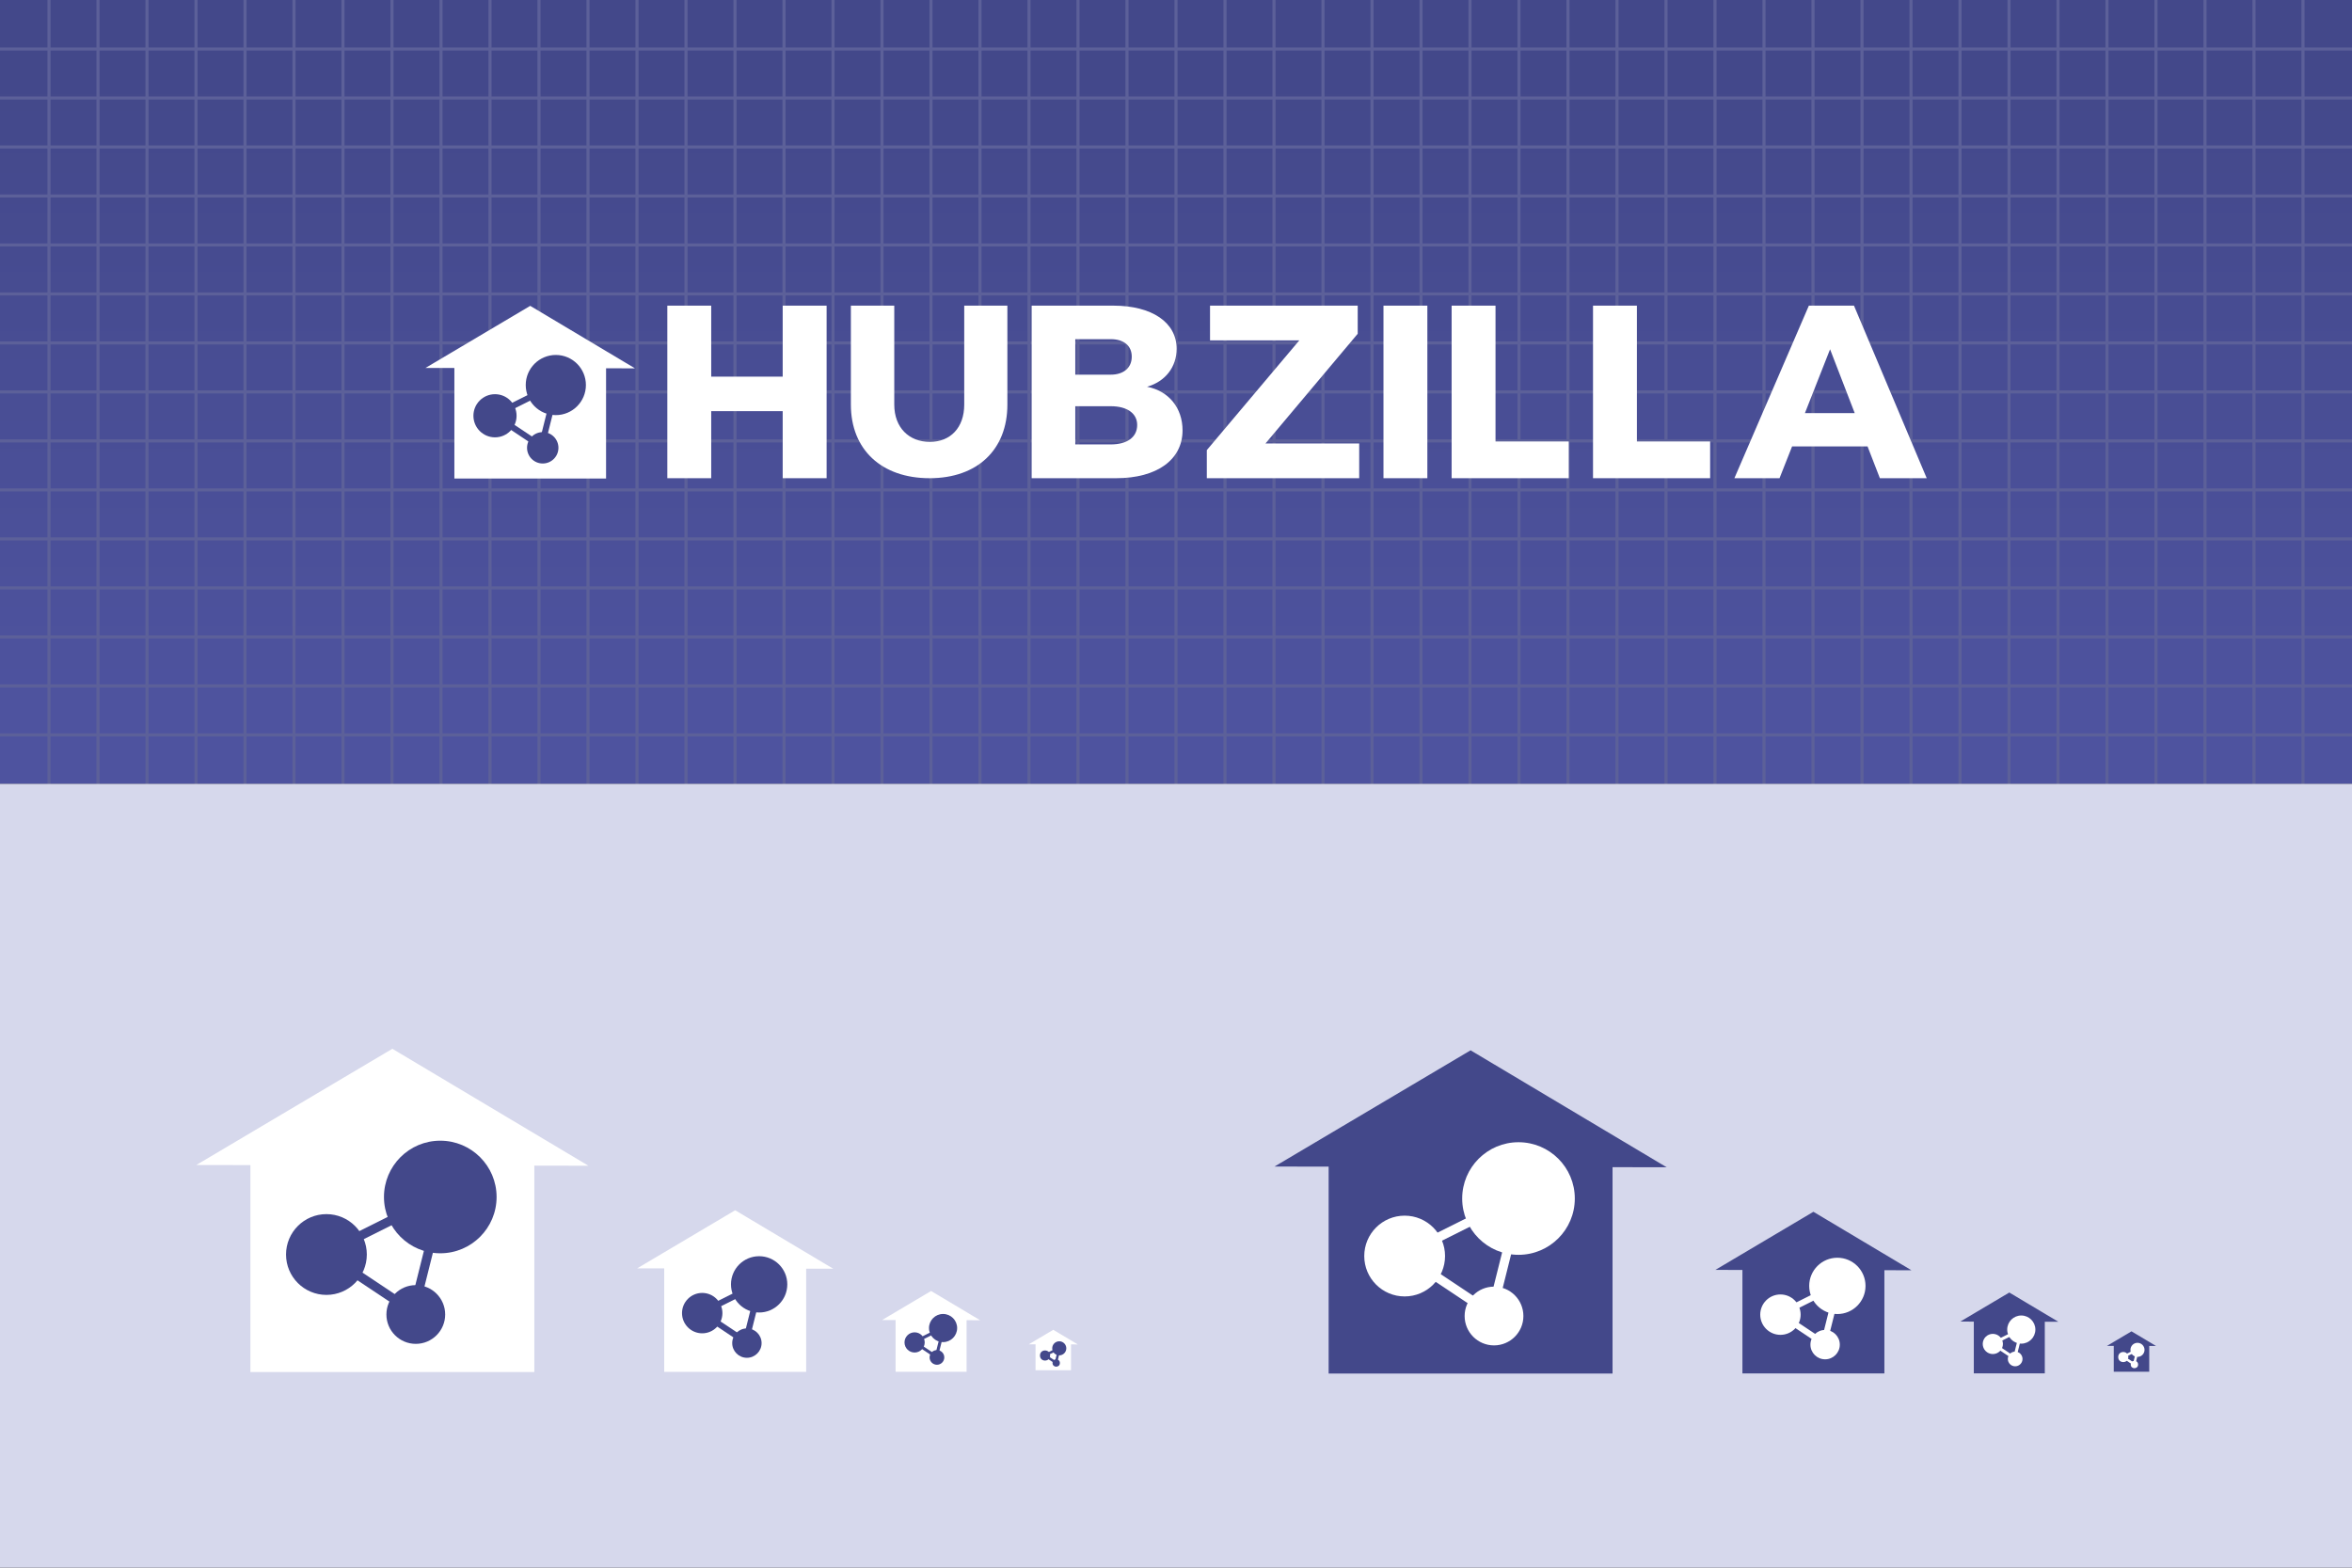 <?xml version="1.0" encoding="UTF-8" standalone="no"?>
<!-- Created with Inkscape (http://www.inkscape.org/) -->

<svg
   xmlns:osb="http://www.openswatchbook.org/uri/2009/osb"
   xmlns:dc="http://purl.org/dc/elements/1.1/"
   xmlns:cc="http://creativecommons.org/ns#"
   xmlns:rdf="http://www.w3.org/1999/02/22-rdf-syntax-ns#"
   xmlns:svg="http://www.w3.org/2000/svg"
   xmlns="http://www.w3.org/2000/svg"
   xmlns:xlink="http://www.w3.org/1999/xlink"
   xmlns:sodipodi="http://sodipodi.sourceforge.net/DTD/sodipodi-0.dtd"
   xmlns:inkscape="http://www.inkscape.org/namespaces/inkscape"
   width="768"
   height="512"
   viewBox="0 0 768 512"
   id="svg8983"
   version="1.1"
   inkscape:version="0.91 r13725"
   sodipodi:docname="logo.svg"
   inkscape:export-filename="/run/media/iko/home/Downloads/hubzilla_logo_3circles.png"
   inkscape:export-xdpi="93.75"
   inkscape:export-ydpi="93.75">
  <rect x="0" y="0" width="768" height="512" fill="#333333" stroke="none"/>
  <defs
     id="defs8985">
    <linearGradient
       id="background2"
       osb:paint="solid">
      <stop
         style="stop-color:#4e539f;stop-opacity:1;"
         offset="0"
         id="stop4354" />
    </linearGradient>
    <linearGradient
       id="base_colour"
       osb:paint="solid">
      <stop
         style="stop-color:#43488a;stop-opacity:1;"
         offset="0"
         id="stop4348" />
    </linearGradient>
    <linearGradient
       inkscape:collect="always"
       xlink:href="#gradient"
       id="linearGradient5020"
       gradientUnits="userSpaceOnUse"
       gradientTransform="matrix(0.75,0,0,1,1e-5,768)"
       x1="512.646"
       y1="20.983"
       x2="512.646"
       y2="233.714" />
    <linearGradient
       id="gradient"
       osb:paint="gradient">
      <stop
         id="stop4482"
         offset="0"
         style="stop-color:#43488a;stop-opacity:1;" />
      <stop
         id="stop4484"
         offset="1"
         style="stop-color:#4e539f;stop-opacity:1" />
    </linearGradient>
    <linearGradient
       inkscape:collect="always"
       xlink:href="#linearGradient4993"
       id="linearGradient4999"
       x1="384"
       y1="496.543"
       x2="384"
       y2="601.696"
       gradientUnits="userSpaceOnUse"
       gradientTransform="matrix(1,0,0,0.915,2.3179688e-5,301.565)" />
    <linearGradient
       inkscape:collect="always"
       id="linearGradient4993">
      <stop
         style="stop-color:#ffffff;stop-opacity:1"
         offset="0"
         id="stop4995" />
      <stop
         style="stop-color:#ffffff;stop-opacity:0"
         offset="1"
         id="stop4997" />
    </linearGradient>
    <filter
       inkscape:collect="always"
       style="color-interpolation-filters:sRGB"
       id="filter5141"
       x="-0.01"
       width="1.02"
       y="-0.015"
       height="1.03">
      <feGaussianBlur
         inkscape:collect="always"
         stdDeviation="0.569"
         id="feGaussianBlur5143" />
    </filter>
    <radialGradient
       inkscape:collect="always"
       xlink:href="#linearGradient5165"
       id="radialGradient5163"
       cx="384"
       cy="648"
       fx="384"
       fy="648"
       r="96"
       gradientUnits="userSpaceOnUse"
       gradientTransform="matrix(-0.018,0.865,-0.805,-0.017,912.754,575.135)" />
    <linearGradient
       id="linearGradient5165"
       inkscape:collect="always">
      <stop
         id="stop5167"
         offset="0"
         style="stop-color:#7f82ae;stop-opacity:1" />
      <stop
         id="stop5169"
         offset="1"
         style="stop-color:#ffffff;stop-opacity:0" />
    </linearGradient>
    <filter
       inkscape:collect="always"
       style="color-interpolation-filters:sRGB"
       id="filter5207"
       x="-0.144"
       width="1.288"
       y="-0.144"
       height="1.288">
      <feGaussianBlur
         inkscape:collect="always"
         stdDeviation="11.52"
         id="feGaussianBlur5209" />
    </filter>
    <linearGradient
       inkscape:collect="always"
       xlink:href="#linearGradient4985"
       id="linearGradient4977"
       x1="384"
       y1="766.909"
       x2="384"
       y2="534.223"
       gradientUnits="userSpaceOnUse"
       gradientTransform="translate(2.3179688e-5,256)" />
    <linearGradient
       inkscape:collect="always"
       id="linearGradient4985">
      <stop
         style="stop-color:#363b70;stop-opacity:1"
         offset="0"
         id="stop4987" />
      <stop
         style="stop-color:#5156a5;stop-opacity:1"
         offset="1"
         id="stop4989" />
    </linearGradient>
    <linearGradient
       inkscape:collect="always"
       xlink:href="#base_colour"
       id="linearGradient4350"
       x1="-256"
       y1="460.362"
       x2="-224"
       y2="460.362"
       gradientUnits="userSpaceOnUse"
       gradientTransform="translate(0,192)" />
    <linearGradient
       inkscape:collect="always"
       xlink:href="#background2"
       id="linearGradient4356"
       x1="-224"
       y1="524.362"
       x2="-192"
       y2="524.362"
       gradientUnits="userSpaceOnUse"
       gradientTransform="translate(0,192)" />
    <linearGradient
       inkscape:collect="always"
       xlink:href="#base_colour"
       id="linearGradient4357"
       x1="-256"
       y1="524.362"
       x2="-224"
       y2="524.362"
       gradientUnits="userSpaceOnUse"
       gradientTransform="translate(0,192)" />
    <filter
       style="color-interpolation-filters:sRGB"
       inkscape:label="Drop Shadow"
       id="filter4384">
      <feFlood
         flood-opacity="0.502"
         flood-color="rgb(0,0,0)"
         result="flood"
         id="feFlood4386" />
      <feComposite
         in="flood"
         in2="SourceGraphic"
         operator="in"
         result="composite1"
         id="feComposite4388" />
      <feGaussianBlur
         in="composite1"
         stdDeviation="15"
         result="blur"
         id="feGaussianBlur4390" />
      <feOffset
         dx="0"
         dy="0"
         result="offset"
         id="feOffset4392" />
      <feComposite
         in="SourceGraphic"
         in2="offset"
         operator="over"
         result="composite2"
         id="feComposite4394" />
    </filter>
  </defs>
  <sodipodi:namedview
     id="base"
     pagecolor="#ffffff"
     bordercolor="#666666"
     borderopacity="1.0"
     inkscape:pageopacity="0.0"
     inkscape:pageshadow="2"
     inkscape:zoom="0.70710678"
     inkscape:cx="298.47927"
     inkscape:cy="400.4321"
     inkscape:document-units="px"
     inkscape:current-layer="layer4"
     showgrid="true"
     inkscape:showpageshadow="false"
     borderlayer="true"
     units="px"
     inkscape:window-width="1920"
     inkscape:window-height="1030"
     inkscape:window-x="0"
     inkscape:window-y="26"
     inkscape:window-maximized="1"
     inkscape:snap-bbox="true"
     inkscape:bbox-paths="true"
     inkscape:bbox-nodes="true"
     inkscape:snap-bbox-edge-midpoints="true"
     inkscape:snap-others="false"
     inkscape:snap-nodes="false"
     inkscape:snap-grids="true"
     showguides="true"
     inkscape:guide-bbox="true"
     inkscape:snap-to-guides="true"
     inkscape:snap-object-midpoints="true"
     inkscape:object-nodes="true"
     inkscape:object-paths="true"
     inkscape:snap-intersection-paths="true"
     inkscape:snap-global="true"
     inkscape:snap-page="false"
     inkscape:snap-bbox-midpoints="true"
     inkscape:snap-text-baseline="true"
     inkscape:snap-smooth-nodes="true"
     inkscape:snap-midpoints="true"
     inkscape:snap-center="true">
    <inkscape:grid
       type="xygrid"
       id="grid3341"
       spacingx="4"
       empspacing="16"
       spacingy="4" />
  </sodipodi:namedview>
  <g
     inkscape:label="_colours"
     inkscape:groupmode="layer"
     id="layer1"
     transform="translate(0,-540.362)"
     style="display:inline">
    <path
       inkscape:connector-curvature="0"
       id="path4270"
       d="m -256,700.362 32,0 0,32 -32,0 z"
       style="display:inline;opacity:1;fill:url(#linearGradient4357);fill-opacity:1;fill-rule:nonzero;stroke:none;stroke-width:5;stroke-linecap:round;stroke-linejoin:round;stroke-miterlimit:4;stroke-dasharray:none;stroke-opacity:1" />
    <path
       inkscape:connector-curvature="0"
       id="path4646"
       d="m -224,700.362 32,0 0,32 -32,0 z"
       style="display:inline;opacity:1;fill:url(#linearGradient4356);fill-opacity:1;fill-rule:nonzero;stroke:none;stroke-width:5;stroke-linecap:round;stroke-linejoin:round;stroke-miterlimit:4;stroke-dasharray:none;stroke-opacity:1" />
    <path
       style="display:inline;opacity:1;fill:url(#linearGradient4350);fill-opacity:1;fill-rule:nonzero;stroke:none;stroke-width:5;stroke-linecap:round;stroke-linejoin:round;stroke-miterlimit:4;stroke-dasharray:none;stroke-opacity:1"
       d="m -256,636.362 32,0 0,32 -32,0 z"
       id="rect4918-6"
       inkscape:connector-curvature="0" />
    <path
       inkscape:connector-curvature="0"
       id="path5222-3"
       d="m -240.078,594.375 -15.921,9.091 4.416,0.009 0,16.888 23.169,0 0,-16.844 4.416,0.009 -16.078,-9.152 z"
       style="display:inline;fill:#43488a;fill-opacity:1;stroke:none" />
    <path
       style="display:inline;opacity:1;fill:#7f82ae;fill-opacity:1;fill-rule:nonzero;stroke:none;stroke-width:5;stroke-linecap:round;stroke-linejoin:round;stroke-miterlimit:4;stroke-dasharray:none;stroke-opacity:1"
       d="m -192,636.362 32,0 0,32 -32,0 z"
       id="rect4918-6-2"
       inkscape:connector-curvature="0" />
    <path
       inkscape:connector-curvature="0"
       id="path4472"
       d="m -128,636.362 32,0 0,32 -32,0 z"
       style="display:inline;opacity:1;fill:#d6d8ec;fill-opacity:1;fill-rule:nonzero;stroke:none;stroke-width:5;stroke-linecap:round;stroke-linejoin:round;stroke-miterlimit:4;stroke-dasharray:none;stroke-opacity:1" />
    <path
       inkscape:connector-curvature="0"
       id="path4489"
       d="m -224,636.362 32,0 0,32 -32,0 z"
       style="display:inline;opacity:1;fill:#5c6099;fill-opacity:1;fill-rule:nonzero;stroke:none;stroke-width:5;stroke-linecap:round;stroke-linejoin:round;stroke-miterlimit:4;stroke-dasharray:none;stroke-opacity:1" />
    <path
       style="display:inline;opacity:1;fill:#afb0d0;fill-opacity:1;fill-rule:nonzero;stroke:none;stroke-width:5;stroke-linecap:round;stroke-linejoin:round;stroke-miterlimit:4;stroke-dasharray:none;stroke-opacity:1"
       d="m -160,636.362 32,0 0,32 -32,0 z"
       id="path4506"
       inkscape:connector-curvature="0" />
    <path
       inkscape:connector-curvature="0"
       id="path4508"
       d="m -96,636.362 32,0 0,32 -32,0 z"
       style="display:inline;opacity:1;fill:#e7e8f5;fill-opacity:1;fill-rule:nonzero;stroke:none;stroke-width:5;stroke-linecap:round;stroke-linejoin:round;stroke-miterlimit:4;stroke-dasharray:none;stroke-opacity:1" />
  </g>
  <g
     inkscape:groupmode="layer"
     id="layer3"
     inkscape:label="icons 256"
     style="display:none"
     transform="translate(0,-512)">
    <rect
       style="display:inline;opacity:1;fill:#43488a;fill-opacity:1;fill-rule:nonzero;stroke:none;stroke-width:5;stroke-linecap:round;stroke-linejoin:round;stroke-miterlimit:4;stroke-dasharray:none;stroke-opacity:1"
       id="rect4293-4"
       width="256"
       height="256"
       x="512"
       y="512" />
    <rect
       style="display:inline;opacity:1;fill:#ffffff;fill-opacity:1;fill-rule:nonzero;stroke:none;stroke-width:5;stroke-linecap:round;stroke-linejoin:round;stroke-miterlimit:4;stroke-dasharray:none;stroke-opacity:1"
       id="rect4293-5"
       width="256"
       height="256"
       x="256"
       y="512" />
    <rect
       style="display:inline;opacity:1;fill:#43488a;fill-opacity:1;fill-rule:nonzero;stroke:none;stroke-width:5;stroke-linecap:round;stroke-linejoin:round;stroke-miterlimit:4;stroke-dasharray:none;stroke-opacity:1"
       id="rect4293"
       width="256"
       height="256"
       x="0"
       y="512" />
    <g
       id="g5987">
      <rect
         style="display:inline;opacity:1;fill:#4e539f;fill-opacity:1;fill-rule:nonzero;stroke:none;stroke-width:5;stroke-linecap:round;stroke-linejoin:round;stroke-miterlimit:4;stroke-dasharray:none;stroke-opacity:1"
         id="rect4240"
         width="256"
         height="256"
         x="512"
         y="768"
         rx="30"
         ry="30" />
      <path
         style="display:inline;fill:#43488a;fill-opacity:1;fill-rule:evenodd;stroke:none;stroke-width:1px;stroke-linecap:butt;stroke-linejoin:miter;stroke-opacity:1"
         d="m 553.186,875.898 23.958,8.832 0,-8.787 z"
         id="path4242"
         inkscape:connector-curvature="0"
         sodipodi:nodetypes="cccc" />
      <path
         style="display:inline;fill:#43488a;fill-opacity:1;fill-rule:evenodd;stroke:none;stroke-width:1px;stroke-linecap:butt;stroke-linejoin:miter;stroke-opacity:1"
         d="m 577.144,967.574 160.094,56.426 c 19.911,0 30.735,-17.471 30.735,-28.726 l 0,-125.855 -127.974,-44.993 -62.855,143.148"
         id="path4244"
         inkscape:connector-curvature="0"
         sodipodi:nodetypes="cccccc" />
      <path
         id="path4248"
         d="m 640,824.426 -86.814,51.471 23.958,0.045 0,91.631 125.711,0 0,-91.397 23.958,0.045 -86.814,-51.796 z"
         style="display:inline;fill:#ffffff;fill-opacity:1;stroke:none"
         inkscape:connector-curvature="0" />
      <path
         inkscape:connector-curvature="0"
         style="display:inline;fill:none;fill-rule:evenodd;stroke:#43488a;stroke-width:5;stroke-linecap:butt;stroke-linejoin:miter;stroke-miterlimit:4;stroke-dasharray:none;stroke-opacity:1"
         d="m 610.264,914.995 52.034,-26.017 0,0 -13.008,52.034 z"
         id="path4250" />
      <circle
         style="display:inline;fill:#43488a;fill-opacity:1;stroke:none"
         id="circle4252"
         cx="661.214"
         cy="890.062"
         r="24.933" />
      <circle
         style="display:inline;fill:#43488a;fill-opacity:1;stroke:none"
         id="circle4254"
         cx="610.806"
         cy="915.537"
         r="17.887" />
      <circle
         style="display:inline;fill:#43488a;fill-opacity:1;stroke:none"
         id="circle4256"
         cx="650.374"
         cy="942.096"
         r="13.008" />
    </g>
    <g
       id="g6017"
       transform="translate(-256,-7e-5)">
      <path
         inkscape:connector-curvature="0"
         style="display:inline;fill:#43488a;fill-opacity:1;stroke:none"
         d="m 640,549.617 -109.627,64.997 30.254,0.057 0,115.711 158.746,0 0,-115.415 30.254,0.057 -109.627,-65.407 z"
         id="rect4213-2-4-3-9" />
      <path
         id="path4229-3-8-1-9"
         d="m 602.45,663.987 65.707,-32.854 0,0 -16.427,65.707 z"
         style="display:inline;fill:none;fill-rule:evenodd;stroke:#ffffff;stroke-width:5.6;stroke-linecap:butt;stroke-linejoin:miter;stroke-miterlimit:4;stroke-dasharray:none;stroke-opacity:1"
         inkscape:connector-curvature="0" />
      <circle
         r="31.485"
         cy="632.502"
         cx="666.789"
         id="path4223-6-6-8-6"
         style="display:inline;fill:#ffffff;fill-opacity:1;stroke:none" />
      <circle
         r="22.587"
         cy="664.671"
         cx="603.135"
         id="path4225-4-7-4-5"
         style="display:inline;fill:#ffffff;fill-opacity:1;stroke:none" />
      <circle
         r="16.427"
         cy="698.21"
         cx="653.1"
         id="path4227-3-9-7-1"
         style="display:inline;fill:#ffffff;fill-opacity:1;stroke:none" />
    </g>
    <g
       id="g6024"
       transform="translate(-256,-7e-5)">
      <path
         inkscape:connector-curvature="0"
         style="display:inline;fill:#ffffff;fill-opacity:1;stroke:none"
         d="m 384,549.617 -109.627,64.997 30.254,0.057 0,115.711 158.746,0 0,-115.415 30.254,0.057 -109.627,-65.407 z"
         id="rect4213-2-4-3" />
      <path
         id="path4229-3-8-1"
         d="m 346.45,663.987 65.707,-32.854 0,0 -16.427,65.707 z"
         style="display:inline;fill:none;fill-rule:evenodd;stroke:#43488a;stroke-width:5.6;stroke-linecap:butt;stroke-linejoin:miter;stroke-miterlimit:4;stroke-dasharray:none;stroke-opacity:1"
         inkscape:connector-curvature="0" />
      <circle
         r="31.485"
         cy="632.502"
         cx="410.789"
         id="path4223-6-6-8"
         style="display:inline;fill:#43488a;fill-opacity:1;stroke:none" />
      <circle
         r="22.587"
         cy="664.671"
         cx="347.135"
         id="path4225-4-7-4"
         style="display:inline;fill:#43488a;fill-opacity:1;stroke:none" />
      <circle
         r="16.427"
         cy="698.21"
         cx="397.1"
         id="path4227-3-9-7"
         style="display:inline;fill:#43488a;fill-opacity:1;stroke:none" />
    </g>
    <g
       id="g6008">
      <circle
         cx="128"
         cy="896"
         r="128"
         id="path4800"
         style="display:inline;opacity:1;fill:#43488a;fill-opacity:1;fill-rule:nonzero;stroke:none;stroke-width:5;stroke-linecap:round;stroke-linejoin:round;stroke-miterlimit:4;stroke-dasharray:none;stroke-opacity:1" />
      <g
         transform="matrix(0.739,0,0,0.739,-155.812,606.99)"
         id="g4416-1-2"
         style="display:inline">
        <path
           id="rect4213-2-4-3-1-1-1"
           d="m 384,293.617 -109.627,64.997 30.254,0.057 0,115.711 158.746,0 0,-115.415 30.254,0.057 -109.627,-65.407 z"
           style="display:inline;fill:#ffffff;fill-opacity:1;stroke:none"
           inkscape:connector-curvature="0" />
        <path
           inkscape:connector-curvature="0"
           style="display:inline;fill:none;fill-rule:evenodd;stroke:#43488a;stroke-width:6.765;stroke-linecap:butt;stroke-linejoin:miter;stroke-miterlimit:4;stroke-dasharray:none;stroke-opacity:1"
           d="m 346.45,407.987 65.707,-32.854 0,0 -16.427,65.707 z"
           id="path4229-3-8-1-3-1-9" />
        <circle
           style="display:inline;fill:#43488a;fill-opacity:1;stroke:none"
           id="path4223-6-6-8-0-5-5"
           cx="410.789"
           cy="376.502"
           r="31.485" />
        <circle
           style="display:inline;fill:#43488a;fill-opacity:1;stroke:none"
           id="path4225-4-7-4-9-0-8"
           cx="347.134"
           cy="408.671"
           r="22.587" />
        <circle
           style="display:inline;fill:#43488a;fill-opacity:1;stroke:none"
           id="path4227-3-9-7-0-8-0"
           cx="397.1"
           cy="442.21"
           r="16.427" />
      </g>
    </g>
    <g
       id="g5997">
      <circle
         cx="384"
         cy="896"
         r="128"
         style="display:inline;opacity:1;fill:url(#linearGradient4977);fill-opacity:1;fill-rule:nonzero;stroke:none;stroke-width:5;stroke-linecap:round;stroke-linejoin:round;stroke-miterlimit:4;stroke-dasharray:none;stroke-opacity:1"
         id="circle4957" />
      <path
         d="m 480,896 a 96,96 0 0 1 -95.561,95.999 96,96 0 0 1 -96.435,-95.122 96,96 0 0 1 94.68,-96.868 96,96 0 0 1 97.3,94.237 L 384,896 Z"
         sodipodi:end="6.2649102"
         sodipodi:start="0"
         sodipodi:ry="96"
         sodipodi:rx="96"
         sodipodi:cy="896"
         sodipodi:cx="384.00003"
         sodipodi:type="arc"
         id="path5145"
         style="display:inline;opacity:1;fill:url(#radialGradient5163);fill-opacity:1;fill-rule:nonzero;stroke:none;stroke-width:5;stroke-linecap:round;stroke-linejoin:round;stroke-miterlimit:4;stroke-dasharray:none;stroke-opacity:1;filter:url(#filter5207)" />
      <g
         style="display:inline"
         id="g4959"
         transform="matrix(0.739,0,0,0.739,100.188,606.99)">
        <path
           inkscape:connector-curvature="0"
           style="display:inline;fill:#ffffff;fill-opacity:1;stroke:none"
           d="m 384,293.617 -109.627,64.997 30.254,0.057 0,115.711 158.746,0 0,-115.415 30.254,0.057 -109.627,-65.407 z"
           id="path4961" />
        <path
           id="path4963"
           d="m 346.45,407.987 65.707,-32.854 0,0 -16.427,65.707 z"
           style="display:inline;fill:none;fill-rule:evenodd;stroke:#43488a;stroke-width:6.765;stroke-linecap:butt;stroke-linejoin:miter;stroke-miterlimit:4;stroke-dasharray:none;stroke-opacity:1"
           inkscape:connector-curvature="0" />
        <circle
           r="31.485"
           cy="376.502"
           cx="410.789"
           id="circle4965"
           style="display:inline;fill:#43488a;fill-opacity:1;stroke:none" />
        <circle
           r="22.587"
           cy="408.671"
           cx="347.134"
           id="circle4967"
           style="display:inline;fill:#43488a;fill-opacity:1;stroke:none" />
        <circle
           r="16.427"
           cy="442.21"
           cx="397.1"
           id="circle4969"
           style="display:inline;fill:#43488a;fill-opacity:1;stroke:none" />
      </g>
      <path
         sodipodi:open="true"
         d="m 451.684,816.083 a 67.684,46.083 0 0 1 -67.177,46.081 67.684,46.083 0 0 1 -68.183,-45.391 67.684,46.083 0 0 1 66.156,-46.761 67.684,46.083 0 0 1 69.174,44.691"
         sodipodi:end="6.2532315"
         sodipodi:start="0"
         sodipodi:ry="46.082565"
         sodipodi:rx="67.683617"
         sodipodi:cy="816.08258"
         sodipodi:cx="384.00003"
         sodipodi:type="arc"
         id="path4991"
         style="display:inline;opacity:1;fill:url(#linearGradient4999);fill-opacity:1;fill-rule:nonzero;stroke:none;stroke-width:5;stroke-linecap:round;stroke-linejoin:round;stroke-miterlimit:4;stroke-dasharray:none;stroke-opacity:1;filter:url(#filter5141)" />
    </g>
    <g
       transform="matrix(0.973,0,0,0.973,266.369,17.282)"
       style="display:inline;filter:url(#filter4384)"
       id="g6024-2">
      <path
         inkscape:connector-curvature="0"
         style="display:inline;fill:#ffffff;fill-opacity:1;stroke:none"
         d="m 384,549.617 -109.627,64.997 30.254,0.057 0,115.711 158.746,0 0,-115.415 30.254,0.057 -109.627,-65.407 z"
         id="rect4213-2-4-3-1" />
      <path
         id="path4229-3-8-1-7"
         d="m 346.45,663.987 65.707,-32.854 0,0 -16.427,65.707 z"
         style="display:inline;fill:none;fill-rule:evenodd;stroke:#43488a;stroke-width:5.6;stroke-linecap:butt;stroke-linejoin:miter;stroke-miterlimit:4;stroke-dasharray:none;stroke-opacity:1"
         inkscape:connector-curvature="0" />
      <circle
         r="31.485"
         cy="632.502"
         cx="410.789"
         id="path4223-6-6-8-5"
         style="display:inline;fill:#43488a;fill-opacity:1;stroke:none" />
      <circle
         r="22.587"
         cy="664.671"
         cx="347.135"
         id="path4225-4-7-4-7"
         style="display:inline;fill:#43488a;fill-opacity:1;stroke:none" />
      <circle
         r="16.427"
         cy="698.21"
         cx="397.1"
         id="path4227-3-9-7-3"
         style="display:inline;fill:#43488a;fill-opacity:1;stroke:none" />
    </g>
  </g>
  <g
     inkscape:groupmode="layer"
     id="layer5"
     inkscape:label="icon and text"
     style="display:inline"
     transform="translate(0,-512)">
    <g
       inkscape:groupmode="layer"
       id="layer2"
       inkscape:label="_background"
       transform="translate(0,-256)"
       style="display:inline">
      <rect
         y="768"
         x="0"
         height="256"
         width="768"
         id="rect4862"
         style="display:inline;opacity:1;fill:url(#linearGradient5020);fill-opacity:1;fill-rule:nonzero;stroke:none;stroke-width:5;stroke-linecap:round;stroke-linejoin:round;stroke-miterlimit:4;stroke-dasharray:none;stroke-opacity:1" />
      <g
         style="display:inline"
         id="g4864"
         transform="translate(0,512)">
        <path
           style="fill:none;fill-rule:evenodd;stroke:#5c6099;stroke-width:1px;stroke-linecap:butt;stroke-linejoin:miter;stroke-opacity:1"
           d="m 0,272 768,0"
           id="path4866"
           inkscape:connector-curvature="0" />
        <path
           inkscape:connector-curvature="0"
           id="path4868"
           d="m 0,288 768,0"
           style="fill:none;fill-rule:evenodd;stroke:#5c6099;stroke-width:1px;stroke-linecap:butt;stroke-linejoin:miter;stroke-opacity:1" />
        <path
           style="fill:none;fill-rule:evenodd;stroke:#5c6099;stroke-width:1px;stroke-linecap:butt;stroke-linejoin:miter;stroke-opacity:1"
           d="m 0,304 768,0"
           id="path4870"
           inkscape:connector-curvature="0" />
        <path
           inkscape:connector-curvature="0"
           id="path4872"
           d="m 0,320 768,0"
           style="fill:none;fill-rule:evenodd;stroke:#5c6099;stroke-width:1px;stroke-linecap:butt;stroke-linejoin:miter;stroke-opacity:1" />
        <path
           style="fill:none;fill-rule:evenodd;stroke:#5c6099;stroke-width:1px;stroke-linecap:butt;stroke-linejoin:miter;stroke-opacity:1"
           d="m 0,336 768,0"
           id="path4874"
           inkscape:connector-curvature="0" />
        <path
           inkscape:connector-curvature="0"
           id="path4876"
           d="m 0,352 768,0"
           style="fill:none;fill-rule:evenodd;stroke:#5c6099;stroke-width:1px;stroke-linecap:butt;stroke-linejoin:miter;stroke-opacity:1" />
        <path
           style="fill:none;fill-rule:evenodd;stroke:#5c6099;stroke-width:1px;stroke-linecap:butt;stroke-linejoin:miter;stroke-opacity:1"
           d="m 0,368 768,0"
           id="path4878"
           inkscape:connector-curvature="0" />
        <path
           inkscape:connector-curvature="0"
           id="path4880"
           d="m 0,384 768,0"
           style="fill:none;fill-rule:evenodd;stroke:#5c6099;stroke-width:1px;stroke-linecap:butt;stroke-linejoin:miter;stroke-opacity:1" />
        <path
           inkscape:connector-curvature="0"
           id="path4882"
           d="m 0,400 768,0"
           style="fill:none;fill-rule:evenodd;stroke:#5c6099;stroke-width:1px;stroke-linecap:butt;stroke-linejoin:miter;stroke-opacity:1" />
        <path
           style="fill:none;fill-rule:evenodd;stroke:#5c6099;stroke-width:1px;stroke-linecap:butt;stroke-linejoin:miter;stroke-opacity:1"
           d="m 0,416 768,0"
           id="path4884"
           inkscape:connector-curvature="0" />
        <path
           inkscape:connector-curvature="0"
           id="path4886"
           d="m 0,432 768,0"
           style="fill:none;fill-rule:evenodd;stroke:#5c6099;stroke-width:1px;stroke-linecap:butt;stroke-linejoin:miter;stroke-opacity:1" />
        <path
           style="fill:none;fill-rule:evenodd;stroke:#5c6099;stroke-width:1px;stroke-linecap:butt;stroke-linejoin:miter;stroke-opacity:1"
           d="m 0,448 768,0"
           id="path4888"
           inkscape:connector-curvature="0" />
        <path
           inkscape:connector-curvature="0"
           id="path4890"
           d="m 0,464 768,0"
           style="fill:none;fill-rule:evenodd;stroke:#5c6099;stroke-width:1px;stroke-linecap:butt;stroke-linejoin:miter;stroke-opacity:1" />
        <path
           style="fill:none;fill-rule:evenodd;stroke:#5c6099;stroke-width:1px;stroke-linecap:butt;stroke-linejoin:miter;stroke-opacity:1"
           d="m 0,480 768,0"
           id="path4892"
           inkscape:connector-curvature="0" />
        <path
           inkscape:connector-curvature="0"
           id="path4894"
           d="m 0,496 768,0"
           style="fill:none;fill-rule:evenodd;stroke:#5c6099;stroke-width:1px;stroke-linecap:butt;stroke-linejoin:miter;stroke-opacity:1" />
        <path
           style="fill:none;fill-rule:evenodd;stroke:#5c6099;stroke-width:1px;stroke-linecap:butt;stroke-linejoin:miter;stroke-opacity:1"
           d="m 16,256 0,256"
           id="path4896"
           inkscape:connector-curvature="0" />
        <path
           style="fill:none;fill-rule:evenodd;stroke:#5c6099;stroke-width:1px;stroke-linecap:butt;stroke-linejoin:miter;stroke-opacity:1"
           d="m 32,256 0,256"
           id="path4898"
           inkscape:connector-curvature="0" />
        <path
           style="fill:none;fill-rule:evenodd;stroke:#5c6099;stroke-width:1px;stroke-linecap:butt;stroke-linejoin:miter;stroke-opacity:1"
           d="m 48,256 0,256"
           id="path4900"
           inkscape:connector-curvature="0" />
        <path
           style="fill:none;fill-rule:evenodd;stroke:#5c6099;stroke-width:1px;stroke-linecap:butt;stroke-linejoin:miter;stroke-opacity:1"
           d="m 64,256 0,256"
           id="path4902"
           inkscape:connector-curvature="0" />
        <path
           style="fill:none;fill-rule:evenodd;stroke:#5c6099;stroke-width:1px;stroke-linecap:butt;stroke-linejoin:miter;stroke-opacity:1"
           d="m 80,256 0,256"
           id="path4904"
           inkscape:connector-curvature="0" />
        <path
           inkscape:connector-curvature="0"
           id="path4906"
           d="m 96,256 0,256"
           style="fill:none;fill-rule:evenodd;stroke:#5c6099;stroke-width:1px;stroke-linecap:butt;stroke-linejoin:miter;stroke-opacity:1" />
        <path
           inkscape:connector-curvature="0"
           id="path4908"
           d="m 112,256 0,256"
           style="fill:none;fill-rule:evenodd;stroke:#5c6099;stroke-width:1px;stroke-linecap:butt;stroke-linejoin:miter;stroke-opacity:1" />
        <path
           inkscape:connector-curvature="0"
           id="path4910"
           d="m 128,256 0,256"
           style="fill:none;fill-rule:evenodd;stroke:#5c6099;stroke-width:1px;stroke-linecap:butt;stroke-linejoin:miter;stroke-opacity:1" />
        <path
           inkscape:connector-curvature="0"
           id="path4912"
           d="m 144,256 0,256"
           style="fill:none;fill-rule:evenodd;stroke:#5c6099;stroke-width:1px;stroke-linecap:butt;stroke-linejoin:miter;stroke-opacity:1" />
        <path
           inkscape:connector-curvature="0"
           id="path4914"
           d="m 160,256 0,256"
           style="fill:none;fill-rule:evenodd;stroke:#5c6099;stroke-width:1px;stroke-linecap:butt;stroke-linejoin:miter;stroke-opacity:1" />
        <path
           style="fill:none;fill-rule:evenodd;stroke:#5c6099;stroke-width:1px;stroke-linecap:butt;stroke-linejoin:miter;stroke-opacity:1"
           d="m 176,256 0,256"
           id="path4916"
           inkscape:connector-curvature="0" />
        <path
           style="fill:none;fill-rule:evenodd;stroke:#5c6099;stroke-width:1px;stroke-linecap:butt;stroke-linejoin:miter;stroke-opacity:1"
           d="m 192,256 0,256"
           id="path4918"
           inkscape:connector-curvature="0" />
        <path
           style="fill:none;fill-rule:evenodd;stroke:#5c6099;stroke-width:1px;stroke-linecap:butt;stroke-linejoin:miter;stroke-opacity:1"
           d="m 208,256 0,256"
           id="path4920"
           inkscape:connector-curvature="0" />
        <path
           style="fill:none;fill-rule:evenodd;stroke:#5c6099;stroke-width:1px;stroke-linecap:butt;stroke-linejoin:miter;stroke-opacity:1"
           d="m 224,256 0,256"
           id="path4922"
           inkscape:connector-curvature="0" />
        <path
           style="fill:none;fill-rule:evenodd;stroke:#5c6099;stroke-width:1px;stroke-linecap:butt;stroke-linejoin:miter;stroke-opacity:1"
           d="m 240,256 0,256"
           id="path4924"
           inkscape:connector-curvature="0" />
        <path
           inkscape:connector-curvature="0"
           id="path4926"
           d="m 256,256 0,256"
           style="fill:none;fill-rule:evenodd;stroke:#5c6099;stroke-width:1px;stroke-linecap:butt;stroke-linejoin:miter;stroke-opacity:1" />
        <path
           inkscape:connector-curvature="0"
           id="path4928"
           d="m 272,256 0,256"
           style="fill:none;fill-rule:evenodd;stroke:#5c6099;stroke-width:1px;stroke-linecap:butt;stroke-linejoin:miter;stroke-opacity:1" />
        <path
           inkscape:connector-curvature="0"
           id="path4930"
           d="m 288,256 0,256"
           style="fill:none;fill-rule:evenodd;stroke:#5c6099;stroke-width:1px;stroke-linecap:butt;stroke-linejoin:miter;stroke-opacity:1" />
        <path
           inkscape:connector-curvature="0"
           id="path4932"
           d="m 304,256 0,256"
           style="fill:none;fill-rule:evenodd;stroke:#5c6099;stroke-width:1px;stroke-linecap:butt;stroke-linejoin:miter;stroke-opacity:1" />
        <path
           inkscape:connector-curvature="0"
           id="path4934"
           d="m 320,256 0,256"
           style="fill:none;fill-rule:evenodd;stroke:#5c6099;stroke-width:1px;stroke-linecap:butt;stroke-linejoin:miter;stroke-opacity:1" />
        <path
           style="fill:none;fill-rule:evenodd;stroke:#5c6099;stroke-width:1px;stroke-linecap:butt;stroke-linejoin:miter;stroke-opacity:1"
           d="m 336,256 0,256"
           id="path4936"
           inkscape:connector-curvature="0" />
        <path
           style="fill:none;fill-rule:evenodd;stroke:#5c6099;stroke-width:1px;stroke-linecap:butt;stroke-linejoin:miter;stroke-opacity:1"
           d="m 352,256 0,256"
           id="path4938"
           inkscape:connector-curvature="0" />
        <path
           style="fill:none;fill-rule:evenodd;stroke:#5c6099;stroke-width:1px;stroke-linecap:butt;stroke-linejoin:miter;stroke-opacity:1"
           d="m 368,256 0,256"
           id="path4940"
           inkscape:connector-curvature="0" />
        <path
           style="fill:none;fill-rule:evenodd;stroke:#5c6099;stroke-width:1px;stroke-linecap:butt;stroke-linejoin:miter;stroke-opacity:1"
           d="m 384,256 0,256"
           id="path4942"
           inkscape:connector-curvature="0" />
        <path
           style="fill:none;fill-rule:evenodd;stroke:#5c6099;stroke-width:1px;stroke-linecap:butt;stroke-linejoin:miter;stroke-opacity:1"
           d="m 400,256 0,256"
           id="path4944"
           inkscape:connector-curvature="0" />
        <path
           inkscape:connector-curvature="0"
           id="path4946"
           d="m 416,256 0,256"
           style="fill:none;fill-rule:evenodd;stroke:#5c6099;stroke-width:1px;stroke-linecap:butt;stroke-linejoin:miter;stroke-opacity:1" />
        <path
           inkscape:connector-curvature="0"
           id="path4948"
           d="m 432,256 0,256"
           style="fill:none;fill-rule:evenodd;stroke:#5c6099;stroke-width:1px;stroke-linecap:butt;stroke-linejoin:miter;stroke-opacity:1" />
        <path
           inkscape:connector-curvature="0"
           id="path4950"
           d="m 448,256 0,256"
           style="fill:none;fill-rule:evenodd;stroke:#5c6099;stroke-width:1px;stroke-linecap:butt;stroke-linejoin:miter;stroke-opacity:1" />
        <path
           inkscape:connector-curvature="0"
           id="path4952"
           d="m 464,256 0,256"
           style="fill:none;fill-rule:evenodd;stroke:#5c6099;stroke-width:1px;stroke-linecap:butt;stroke-linejoin:miter;stroke-opacity:1" />
        <path
           inkscape:connector-curvature="0"
           id="path4954"
           d="m 480,256 0,256"
           style="fill:none;fill-rule:evenodd;stroke:#5c6099;stroke-width:1px;stroke-linecap:butt;stroke-linejoin:miter;stroke-opacity:1" />
        <path
           style="fill:none;fill-rule:evenodd;stroke:#5c6099;stroke-width:1px;stroke-linecap:butt;stroke-linejoin:miter;stroke-opacity:1"
           d="m 496,256 0,256"
           id="path4956"
           inkscape:connector-curvature="0" />
        <path
           style="fill:none;fill-rule:evenodd;stroke:#5c6099;stroke-width:1px;stroke-linecap:butt;stroke-linejoin:miter;stroke-opacity:1"
           d="m 512,256 0,256"
           id="path4958"
           inkscape:connector-curvature="0" />
        <path
           style="fill:none;fill-rule:evenodd;stroke:#5c6099;stroke-width:1px;stroke-linecap:butt;stroke-linejoin:miter;stroke-opacity:1"
           d="m 528,256 0,256"
           id="path4960"
           inkscape:connector-curvature="0" />
        <path
           style="fill:none;fill-rule:evenodd;stroke:#5c6099;stroke-width:1px;stroke-linecap:butt;stroke-linejoin:miter;stroke-opacity:1"
           d="m 544,256 0,256"
           id="path4962"
           inkscape:connector-curvature="0" />
        <path
           style="fill:none;fill-rule:evenodd;stroke:#5c6099;stroke-width:1px;stroke-linecap:butt;stroke-linejoin:miter;stroke-opacity:1"
           d="m 560,256 0,256"
           id="path4964"
           inkscape:connector-curvature="0" />
        <path
           inkscape:connector-curvature="0"
           id="path4966"
           d="m 576,256 0,256"
           style="fill:none;fill-rule:evenodd;stroke:#5c6099;stroke-width:1px;stroke-linecap:butt;stroke-linejoin:miter;stroke-opacity:1" />
        <path
           inkscape:connector-curvature="0"
           id="path4968"
           d="m 592,256 0,256"
           style="fill:none;fill-rule:evenodd;stroke:#5c6099;stroke-width:1px;stroke-linecap:butt;stroke-linejoin:miter;stroke-opacity:1" />
        <path
           inkscape:connector-curvature="0"
           id="path4970"
           d="m 608,256 0,256"
           style="fill:none;fill-rule:evenodd;stroke:#5c6099;stroke-width:1px;stroke-linecap:butt;stroke-linejoin:miter;stroke-opacity:1" />
        <path
           inkscape:connector-curvature="0"
           id="path4972"
           d="m 624,256 0,256"
           style="fill:none;fill-rule:evenodd;stroke:#5c6099;stroke-width:1px;stroke-linecap:butt;stroke-linejoin:miter;stroke-opacity:1" />
        <path
           inkscape:connector-curvature="0"
           id="path4974"
           d="m 640,256 0,256"
           style="fill:none;fill-rule:evenodd;stroke:#5c6099;stroke-width:1px;stroke-linecap:butt;stroke-linejoin:miter;stroke-opacity:1" />
        <path
           style="fill:none;fill-rule:evenodd;stroke:#5c6099;stroke-width:1px;stroke-linecap:butt;stroke-linejoin:miter;stroke-opacity:1"
           d="m 656,256 0,256"
           id="path4976"
           inkscape:connector-curvature="0" />
        <path
           style="fill:none;fill-rule:evenodd;stroke:#5c6099;stroke-width:1px;stroke-linecap:butt;stroke-linejoin:miter;stroke-opacity:1"
           d="m 672,256 0,256"
           id="path4978"
           inkscape:connector-curvature="0" />
        <path
           style="fill:none;fill-rule:evenodd;stroke:#5c6099;stroke-width:1px;stroke-linecap:butt;stroke-linejoin:miter;stroke-opacity:1"
           d="m 688,256 0,256"
           id="path4980"
           inkscape:connector-curvature="0" />
        <path
           style="fill:none;fill-rule:evenodd;stroke:#5c6099;stroke-width:1px;stroke-linecap:butt;stroke-linejoin:miter;stroke-opacity:1"
           d="m 704,256 0,256"
           id="path4982"
           inkscape:connector-curvature="0" />
        <path
           style="fill:none;fill-rule:evenodd;stroke:#5c6099;stroke-width:1px;stroke-linecap:butt;stroke-linejoin:miter;stroke-opacity:1"
           d="m 720,256 0,256"
           id="path4984"
           inkscape:connector-curvature="0" />
        <path
           inkscape:connector-curvature="0"
           id="path4986"
           d="m 736,256 0,256"
           style="fill:none;fill-rule:evenodd;stroke:#5c6099;stroke-width:1px;stroke-linecap:butt;stroke-linejoin:miter;stroke-opacity:1" />
        <path
           inkscape:connector-curvature="0"
           id="path4988"
           d="m 752,256 0,256"
           style="fill:none;fill-rule:evenodd;stroke:#5c6099;stroke-width:1px;stroke-linecap:butt;stroke-linejoin:miter;stroke-opacity:1" />
      </g>
      <rect
         style="display:inline;opacity:1;fill:#d6d8ec;fill-opacity:1;fill-rule:nonzero;stroke:none;stroke-width:5;stroke-linecap:round;stroke-linejoin:round;stroke-miterlimit:4;stroke-dasharray:none;stroke-opacity:1"
         id="rect5983"
         width="768"
         height="256"
         x="0"
         y="1024" />
    </g>
    <g
       inkscape:groupmode="layer"
       id="layer4"
       inkscape:label="icons 128 64 32 16"
       transform="translate(0,-512)"
       style="display:inline">
      <g
         style="display:inline"
         id="g4325"
         transform="matrix(0.584,0,0,0.584,-217.579,1201.209)">
        <path
           inkscape:connector-curvature="0"
           style="display:inline;fill:#ffffff;fill-opacity:1;stroke:none"
           d="m 591.949,283.079 -109.627,64.997 30.254,0.057 0,115.711 158.746,0 0,-115.415 30.254,0.057 -109.627,-65.407 z"
           id="rect4213-2-4-3-8" />
        <path
           id="path4229-3-8-1-1"
           d="m 554.399,397.449 65.707,-32.854 0,0 -16.427,65.707 z"
           style="display:inline;fill:none;fill-rule:evenodd;stroke:#43488a;stroke-width:5.139;stroke-linecap:butt;stroke-linejoin:miter;stroke-miterlimit:4;stroke-dasharray:none;stroke-opacity:1"
           inkscape:connector-curvature="0" />
        <circle
           r="31.485"
           cy="365.964"
           cx="618.738"
           id="path4223-6-6-8-1"
           style="display:inline;fill:#43488a;fill-opacity:1;stroke:none" />
        <circle
           r="22.587"
           cy="398.133"
           cx="555.084"
           id="path4225-4-7-4-3"
           style="display:inline;fill:#43488a;fill-opacity:1;stroke:none" />
        <circle
           r="16.427"
           cy="431.671"
           cx="605.049"
           id="path4227-3-9-7-2"
           style="display:inline;fill:#43488a;fill-opacity:1;stroke:none" />
      </g>
      <g
         style="display:inline"
         transform="matrix(0.292,0,0,0.292,67.211,1336.604)"
         id="g4406">
        <path
           id="path4408"
           d="m 591.949,283.079 -109.627,64.997 30.254,0.057 0,115.711 158.746,0 0,-115.415 30.254,0.057 -109.627,-65.407 z"
           style="display:inline;fill:#ffffff;fill-opacity:1;stroke:none"
           inkscape:connector-curvature="0" />
        <path
           inkscape:connector-curvature="0"
           style="display:inline;fill:none;fill-rule:evenodd;stroke:#43488a;stroke-width:6.852;stroke-linecap:butt;stroke-linejoin:miter;stroke-miterlimit:4;stroke-dasharray:none;stroke-opacity:1"
           d="m 554.399,397.449 65.707,-32.854 0,0 -16.427,65.707 z"
           id="path4410" />
        <circle
           style="display:inline;fill:#43488a;fill-opacity:1;stroke:none"
           id="circle4412"
           cx="618.738"
           cy="365.964"
           r="31.485" />
        <circle
           style="display:inline;fill:#43488a;fill-opacity:1;stroke:none"
           id="circle4414"
           cx="555.084"
           cy="398.133"
           r="22.587" />
        <circle
           style="display:inline;fill:#43488a;fill-opacity:1;stroke:none"
           id="circle4416"
           cx="605.049"
           cy="431.671"
           r="16.427" />
      </g>
      <g
         style="display:inline"
         id="g4418"
         transform="matrix(0.146,0,0,0.146,217.605,1404.302)">
        <path
           inkscape:connector-curvature="0"
           style="display:inline;fill:#ffffff;fill-opacity:1;stroke:none"
           d="m 591.949,283.079 -109.627,64.997 30.254,0.057 0,115.711 158.746,0 0,-115.415 30.254,0.057 -109.627,-65.407 z"
           id="path4420" />
        <path
           id="path4422"
           d="m 554.399,397.449 65.707,-32.854 0,0 -16.427,65.707 z"
           style="display:inline;fill:none;fill-rule:evenodd;stroke:#43488a;stroke-width:6.852;stroke-linecap:butt;stroke-linejoin:miter;stroke-miterlimit:4;stroke-dasharray:none;stroke-opacity:1"
           inkscape:connector-curvature="0" />
        <circle
           r="31.485"
           cy="365.964"
           cx="618.738"
           id="circle4424"
           style="display:inline;fill:#43488a;fill-opacity:1;stroke:none" />
        <circle
           r="22.587"
           cy="398.133"
           cx="555.084"
           id="circle4426"
           style="display:inline;fill:#43488a;fill-opacity:1;stroke:none" />
        <circle
           r="16.427"
           cy="431.671"
           cx="605.049"
           id="circle4428"
           style="display:inline;fill:#43488a;fill-opacity:1;stroke:none" />
      </g>
      <g
         transform="translate(-176.036,1151.5)"
         style="display:inline"
         id="g5321">
        <path
           id="path5123"
           d="m 519.964,306.809 -8,4.743 2.208,0.004 0,8.444 11.584,0 0,-8.422 2.208,0.004 -8,-4.773 z"
           style="display:inline;fill:#ffffff;fill-opacity:1;stroke:none"
           inkscape:connector-curvature="0" />
        <path
           inkscape:connector-curvature="0"
           style="display:inline;fill:none;fill-rule:evenodd;stroke:#43488a;stroke-width:0.8;stroke-linecap:butt;stroke-linejoin:miter;stroke-miterlimit:4;stroke-dasharray:none;stroke-opacity:1"
           d="m 517.224,315.155 4.795,-2.397 0,0 -1.199,4.795 z"
           id="path5125" />
        <circle
           style="display:inline;fill:#43488a;fill-opacity:1;stroke:none"
           id="circle5127"
           cx="521.919"
           cy="312.857"
           r="2.298" />
        <circle
           style="display:inline;fill:#43488a;fill-opacity:1;stroke:none"
           id="circle5129"
           cx="517.274"
           cy="315.205"
           r="1.648" />
        <circle
           style="display:inline;fill:#43488a;fill-opacity:1;stroke:none"
           id="circle5131"
           cx="520.92"
           cy="317.652"
           r="1.199" />
      </g>
      <g
         transform="matrix(0.584,0,0,0.584,134.493,1201.709)"
         id="g5328"
         style="display:inline">
        <path
           id="path5330"
           d="m 591.949,283.079 -109.627,64.997 30.254,0.057 0,115.711 158.746,0 0,-115.415 30.254,0.057 -109.627,-65.407 z"
           style="display:inline;fill:#43488a;fill-opacity:1;stroke:none"
           inkscape:connector-curvature="0" />
        <path
           inkscape:connector-curvature="0"
           style="display:inline;fill:none;fill-rule:evenodd;stroke:#ffffff;stroke-width:5.139;stroke-linecap:butt;stroke-linejoin:miter;stroke-miterlimit:4;stroke-dasharray:none;stroke-opacity:1"
           d="m 554.399,397.449 65.707,-32.854 0,0 -16.427,65.707 z"
           id="path5332" />
        <circle
           style="display:inline;fill:#ffffff;fill-opacity:1;stroke:none"
           id="circle5334"
           cx="618.738"
           cy="365.964"
           r="31.485" />
        <circle
           style="display:inline;fill:#ffffff;fill-opacity:1;stroke:none"
           id="circle5336"
           cx="555.084"
           cy="398.133"
           r="22.587" />
        <circle
           style="display:inline;fill:#ffffff;fill-opacity:1;stroke:none"
           id="circle5338"
           cx="605.049"
           cy="431.671"
           r="16.427" />
      </g>
      <g
         id="g5340"
         transform="matrix(0.292,0,0,0.292,419.282,1337.104)"
         style="display:inline">
        <path
           inkscape:connector-curvature="0"
           style="display:inline;fill:#43488a;fill-opacity:1;stroke:none"
           d="m 591.949,283.079 -109.627,64.997 30.254,0.057 0,115.711 158.746,0 0,-115.415 30.254,0.057 -109.627,-65.407 z"
           id="path5342" />
        <path
           id="path5344"
           d="m 554.399,397.449 65.707,-32.854 0,0 -16.427,65.707 z"
           style="display:inline;fill:none;fill-rule:evenodd;stroke:#ffffff;stroke-width:6.852;stroke-linecap:butt;stroke-linejoin:miter;stroke-miterlimit:4;stroke-dasharray:none;stroke-opacity:1"
           inkscape:connector-curvature="0" />
        <circle
           r="31.485"
           cy="365.964"
           cx="618.738"
           id="circle5346"
           style="display:inline;fill:#ffffff;fill-opacity:1;stroke:none" />
        <circle
           r="22.587"
           cy="398.133"
           cx="555.084"
           id="circle5348"
           style="display:inline;fill:#ffffff;fill-opacity:1;stroke:none" />
        <circle
           r="16.427"
           cy="431.671"
           cx="605.049"
           id="circle5350"
           style="display:inline;fill:#ffffff;fill-opacity:1;stroke:none" />
      </g>
      <g
         transform="matrix(0.146,0,0,0.146,569.677,1404.802)"
         id="g5352"
         style="display:inline">
        <path
           id="path5354"
           d="m 591.949,283.079 -109.627,64.997 30.254,0.057 0,115.711 158.746,0 0,-115.415 30.254,0.057 -109.627,-65.407 z"
           style="display:inline;fill:#43488a;fill-opacity:1;stroke:none"
           inkscape:connector-curvature="0" />
        <path
           inkscape:connector-curvature="0"
           style="display:inline;fill:none;fill-rule:evenodd;stroke:#ffffff;stroke-width:6.852;stroke-linecap:butt;stroke-linejoin:miter;stroke-miterlimit:4;stroke-dasharray:none;stroke-opacity:1"
           d="m 554.399,397.449 65.707,-32.854 0,0 -16.427,65.707 z"
           id="path5356" />
        <circle
           style="display:inline;fill:#ffffff;fill-opacity:1;stroke:none"
           id="circle5358"
           cx="618.738"
           cy="365.964"
           r="31.485" />
        <circle
           style="display:inline;fill:#ffffff;fill-opacity:1;stroke:none"
           id="circle5360"
           cx="555.084"
           cy="398.133"
           r="22.587" />
        <circle
           style="display:inline;fill:#ffffff;fill-opacity:1;stroke:none"
           id="circle5362"
           cx="605.049"
           cy="431.671"
           r="16.427" />
      </g>
      <g
         style="display:inline"
         id="g5364"
         transform="translate(176.036,1152)">
        <path
           inkscape:connector-curvature="0"
           style="display:inline;fill:#43488a;fill-opacity:1;stroke:none"
           d="m 519.964,306.809 -8,4.743 2.208,0.004 0,8.444 11.584,0 0,-8.422 2.208,0.004 -8,-4.773 z"
           id="path5366" />
        <path
           id="path5368"
           d="m 517.224,315.155 4.795,-2.397 0,0 -1.199,4.795 z"
           style="display:inline;fill:none;fill-rule:evenodd;stroke:#ffffff;stroke-width:0.8;stroke-linecap:butt;stroke-linejoin:miter;stroke-miterlimit:4;stroke-dasharray:none;stroke-opacity:1"
           inkscape:connector-curvature="0" />
        <circle
           r="2.298"
           cy="312.857"
           cx="521.919"
           id="circle5370"
           style="display:inline;fill:#ffffff;fill-opacity:1;stroke:none" />
        <circle
           r="1.648"
           cy="315.205"
           cx="517.274"
           id="circle5372"
           style="display:inline;fill:#ffffff;fill-opacity:1;stroke:none" />
        <circle
           r="1.199"
           cy="317.652"
           cx="520.92"
           id="circle5374"
           style="display:inline;fill:#ffffff;fill-opacity:1;stroke:none" />
      </g>
    </g>
    <g
       id="g4240"
       transform="translate(0,224)">
      <g
         transform="matrix(0.312,0,0,0.312,53.326,296.282)"
         id="g4416-1">
        <path
           id="rect4213-2-4-3-1-1"
           d="m 384,293.617 -109.627,64.997 30.254,0.057 0,115.711 158.746,0 0,-115.415 30.254,0.057 -109.627,-65.407 z"
           style="display:inline;fill:#ffffff;fill-opacity:1;stroke:none"
           inkscape:connector-curvature="0" />
        <path
           inkscape:connector-curvature="0"
           style="display:inline;fill:none;fill-rule:evenodd;stroke:#43488a;stroke-width:6.415;stroke-linecap:butt;stroke-linejoin:miter;stroke-miterlimit:4;stroke-dasharray:none;stroke-opacity:1"
           d="m 346.45,407.987 65.707,-32.854 0,0 -16.427,65.707 z"
           id="path4229-3-8-1-3-1" />
        <circle
           style="display:inline;fill:#43488a;fill-opacity:1;stroke:none"
           id="path4223-6-6-8-0-5"
           cx="410.789"
           cy="376.502"
           r="31.485" />
        <circle
           style="display:inline;fill:#43488a;fill-opacity:1;stroke:none"
           id="path4225-4-7-4-9-0"
           cx="347.134"
           cy="408.671"
           r="22.587" />
        <circle
           style="display:inline;fill:#43488a;fill-opacity:1;stroke:none"
           id="path4227-3-9-7-0-8"
           cx="397.1"
           cy="442.21"
           r="16.427" />
      </g>
      <path
         d="m 269.912,444.178 0,-56.356 -14.331,0 0,23.187 -23.348,0 0,-23.187 -14.331,0 0,56.356 14.331,0 0,-21.898 23.348,0 0,21.898 14.331,0 z"
         style="font-style:normal;font-variant:normal;font-weight:bold;font-stretch:normal;font-size:136.168px;line-height:125%;font-family:Montserrat;-inkscape-font-specification:'Montserrat Bold';letter-spacing:0px;word-spacing:0px;fill:#ffffff;fill-opacity:1;stroke:none;stroke-width:1px;stroke-linecap:butt;stroke-linejoin:miter;stroke-opacity:1"
         id="path4428-6"
         inkscape:connector-curvature="0" />
      <path
         d="m 328.941,387.822 -14.089,0 0,32.317 c 0,7.562 -4.537,12.179 -11.224,12.179 -6.766,0 -11.622,-4.617 -11.622,-12.179 l 0,-32.317 -14.169,0 0,32.317 c 0,14.726 10.03,24.039 25.711,24.039 15.601,0 25.392,-9.313 25.392,-24.039 l 0,-32.317 z"
         style="font-style:normal;font-variant:normal;font-weight:bold;font-stretch:normal;font-size:136.168px;line-height:125%;font-family:Montserrat;-inkscape-font-specification:'Montserrat Bold';letter-spacing:0px;word-spacing:0px;fill:#ffffff;fill-opacity:1;stroke:none;stroke-width:1px;stroke-linecap:butt;stroke-linejoin:miter;stroke-opacity:1"
         id="path4430-3"
         inkscape:connector-curvature="0" />
      <path
         d="m 336.867,387.822 0,56.356 27.615,0 c 13.284,0 21.657,-6.038 21.657,-15.619 0,-7.326 -4.509,-12.881 -11.593,-14.25 5.958,-1.691 9.661,-6.441 9.661,-12.398 0,-8.614 -8.051,-14.089 -20.691,-14.089 l -26.649,0 z m 14.25,10.949 11.593,0 c 4.186,0 6.843,2.093 6.843,5.716 0,3.623 -2.657,5.877 -6.843,5.877 l -11.593,0 0,-11.593 z m 0,21.898 11.593,0 c 5.314,0 8.614,2.335 8.614,6.119 0,4.025 -3.301,6.36 -8.614,6.36 l -11.593,0 0,-12.479 z"
         style="font-style:normal;font-variant:normal;font-weight:bold;font-stretch:normal;font-size:136.168px;line-height:125%;font-family:Montserrat;-inkscape-font-specification:'Montserrat Bold';letter-spacing:0px;word-spacing:0px;fill:#ffffff;fill-opacity:1;stroke:none;stroke-width:1px;stroke-linecap:butt;stroke-linejoin:miter;stroke-opacity:1"
         id="path4432-5"
         inkscape:connector-curvature="0" />
      <path
         d="m 443.336,397 0,-9.178 -48.225,0 0,11.352 29.144,0 -30.191,35.827 0,9.178 49.755,0 0,-11.352 -30.593,0 30.11,-35.827 z"
         style="font-style:normal;font-variant:normal;font-weight:bold;font-stretch:normal;font-size:136.168px;line-height:125%;font-family:Montserrat;-inkscape-font-specification:'Montserrat Bold';letter-spacing:0px;word-spacing:0px;fill:#ffffff;fill-opacity:1;stroke:none;stroke-width:1px;stroke-linecap:butt;stroke-linejoin:miter;stroke-opacity:1"
         id="path4434-2"
         inkscape:connector-curvature="0" />
      <path
         d="m 466.075,444.178 0,-56.356 -14.331,0 0,56.356 14.331,0 z"
         style="font-style:normal;font-variant:normal;font-weight:bold;font-stretch:normal;font-size:136.168px;line-height:125%;font-family:Montserrat;-inkscape-font-specification:'Montserrat Bold';letter-spacing:0px;word-spacing:0px;fill:#ffffff;fill-opacity:1;stroke:none;stroke-width:1px;stroke-linecap:butt;stroke-linejoin:miter;stroke-opacity:1"
         id="path4436-0"
         inkscape:connector-curvature="0" />
      <path
         d="m 488.332,432.182 0,-44.361 -14.331,0 0,56.356 38.242,0 0,-11.996 -23.911,0 z"
         style="font-style:normal;font-variant:normal;font-weight:bold;font-stretch:normal;font-size:136.168px;line-height:125%;font-family:Montserrat;-inkscape-font-specification:'Montserrat Bold';letter-spacing:0px;word-spacing:0px;fill:#ffffff;fill-opacity:1;stroke:none;stroke-width:1px;stroke-linecap:butt;stroke-linejoin:miter;stroke-opacity:1"
         id="path4438-1"
         inkscape:connector-curvature="0" />
      <path
         d="m 534.499,432.182 0,-44.361 -14.331,0 0,56.356 38.242,0 0,-11.996 -23.911,0 z"
         style="font-style:normal;font-variant:normal;font-weight:bold;font-stretch:normal;font-size:136.168px;line-height:125%;font-family:Montserrat;-inkscape-font-specification:'Montserrat Bold';letter-spacing:0px;word-spacing:0px;fill:#ffffff;fill-opacity:1;stroke:none;stroke-width:1px;stroke-linecap:butt;stroke-linejoin:miter;stroke-opacity:1"
         id="path4440-5"
         inkscape:connector-curvature="0" />
      <path
         d="m 609.811,433.793 4.025,10.386 15.297,0 -23.75,-56.356 -14.733,0 -24.314,56.356 14.733,0 4.106,-10.386 24.636,0 z m -4.186,-10.869 -16.263,0 8.212,-20.852 8.051,20.852 z"
         style="font-style:normal;font-variant:normal;font-weight:bold;font-stretch:normal;font-size:136.168px;line-height:125%;font-family:Montserrat;-inkscape-font-specification:'Montserrat Bold';letter-spacing:0px;word-spacing:0px;fill:#ffffff;fill-opacity:1;stroke:none;stroke-width:1px;stroke-linecap:butt;stroke-linejoin:miter;stroke-opacity:1"
         id="path4442-4"
         inkscape:connector-curvature="0" />
    </g>
    <path
       cx="128"
       cy="640"
       r="128"
       id="path4953"
       style="opacity:1;fill:#43488a;fill-opacity:1;fill-rule:nonzero;stroke:none;stroke-width:5;stroke-linecap:round;stroke-linejoin:round;stroke-miterlimit:4;stroke-dasharray:none;stroke-opacity:1"
       d=""
       inkscape:connector-curvature="0" />
  </g>
</svg>
